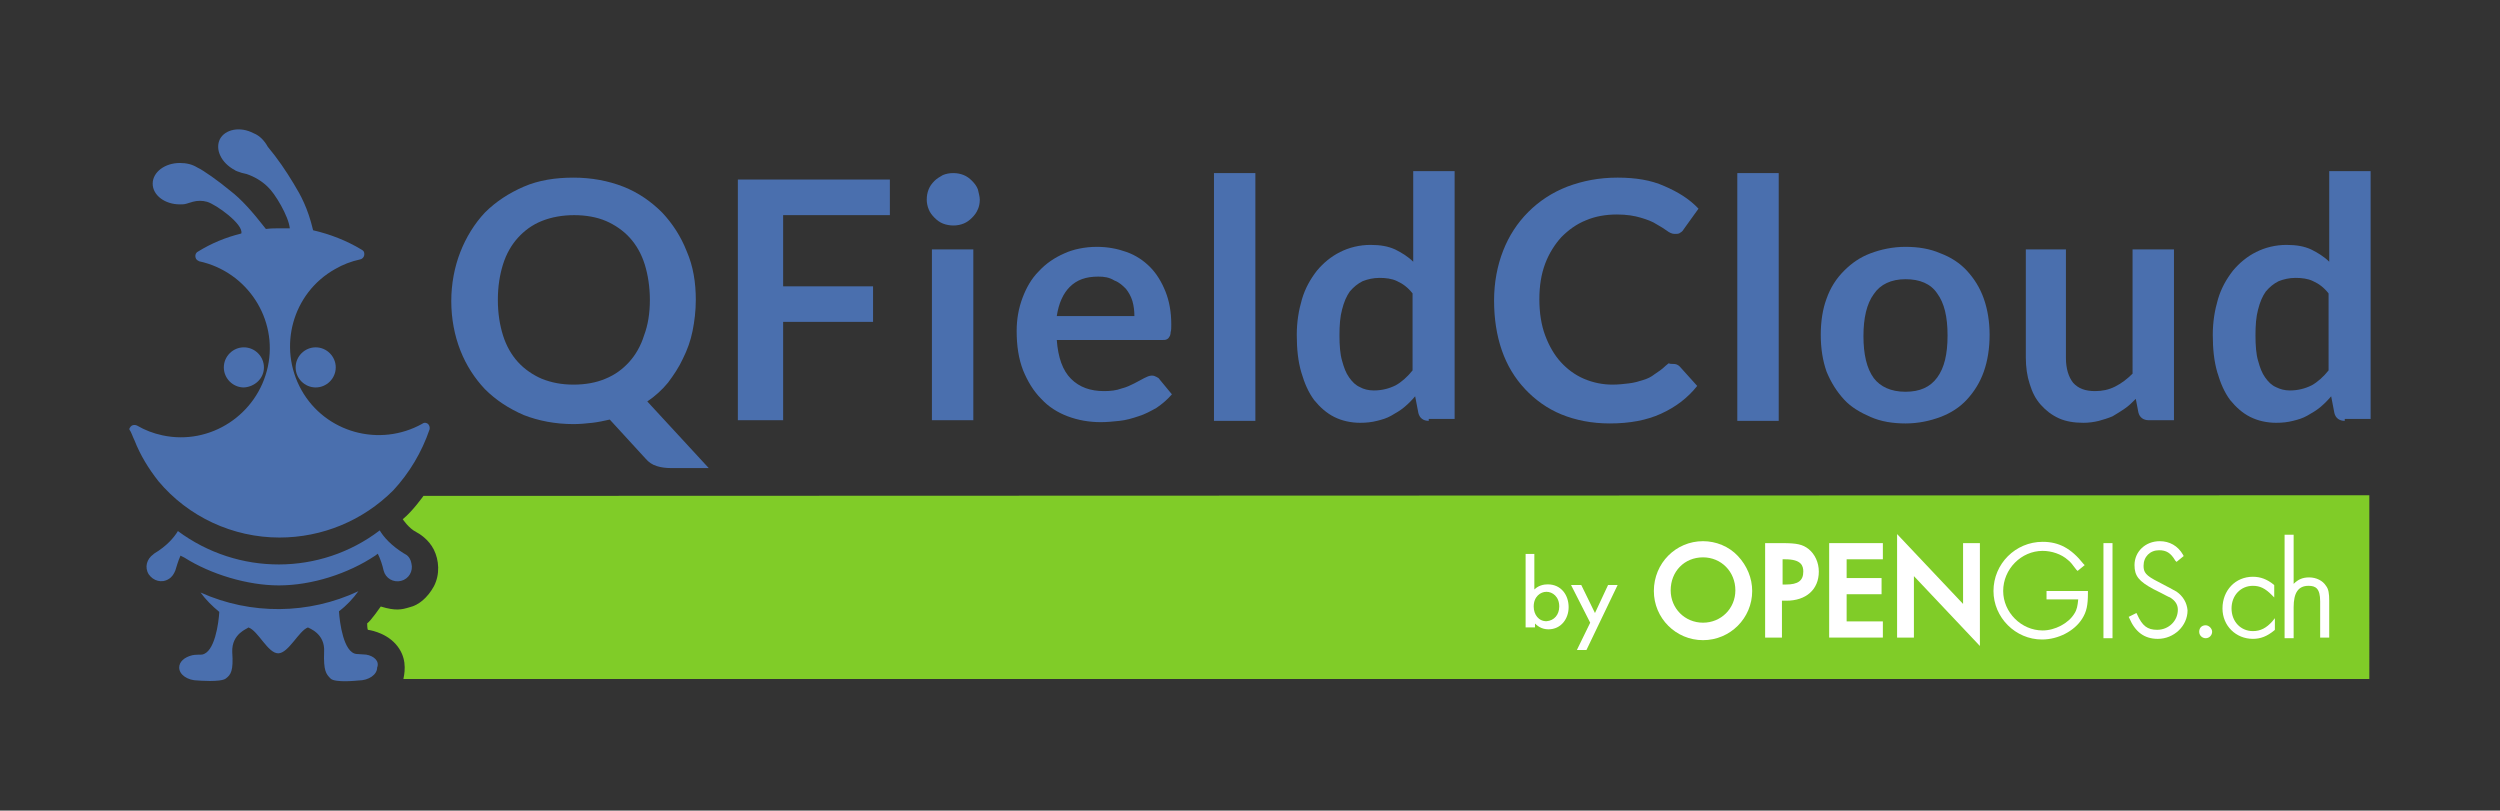 <?xml version="1.0" encoding="UTF-8" standalone="no"?>
<!-- Generator: Adobe Illustrator 27.8.1, SVG Export Plug-In . SVG Version: 6.00 Build 0)  -->

<svg
   version="1.1"
   id="Ebene_1"
   x="0px"
   y="0px"
   viewBox="0 0 386.46 125.308"
   xml:space="preserve"
   width="386.46"
   height="125.308"
   xmlns="http://www.w3.org/2000/svg"
   xmlns:svg="http://www.w3.org/2000/svg"><rect x="0" y="0" width="386.46" height="125.308" fill="#333333" stroke="none"/><defs
   id="defs55" />
<style
   type="text/css"
   id="style2">
	.st0{fill:#80CC28;}
	.st1{fill:#FFFFFF;stroke:#FFFFFF;stroke-width:0.25;stroke-miterlimit:10;}
	.st2{fill:#4A6FAE;}
	.st3{fill:#FFFFFF;}
</style>
<path
   class="st0"
   d="m 65.46,76.658 c 0,0 -1.7,2.4 -3.2,3.6 0,0 0.9,1.4 2.1,2 0.4,0.2 1.9,1.1 2.7,2.7 0.8,1.6 1,3.8 0,5.7 -1,1.8 -2.4,2.9 -3.7,3.2 -1.3,0.4 -2.2,0.6 -4.5,-0.1 0,0 -1.6,2.3 -2.1,2.6 0,0 0,0.8 0.1,1 0,0 2.6,0.3 4.3,2.2 1.7,1.9 1.5,4 1.2,5.4 h 303.9 V 76.558 Z"
   id="path4" />
<g
   id="g10"
   transform="translate(16.76,17.558)">
	<path
   class="st1"
   d="m 220.3,79.3 h -1.1 V 68.2 h 1.1 v 5.7 c 0.7,-0.9 1.7,-1 2.2,-1 2,0 3.1,1.6 3.1,3.4 0,1.7 -1.1,3.3 -3,3.3 -1,0 -1.7,-0.5 -2.2,-1.1 v 0.8 z m 4.1,-3.1 c 0,-1.6 -1.1,-2.4 -2.1,-2.4 -1,0 -2.1,0.8 -2.1,2.4 0,1.3 0.8,2.4 2.1,2.4 1.3,-0.1 2.1,-1.1 2.1,-2.4 z"
   id="path6" />
	<path
   class="st1"
   d="M 229.2,78.7 226.3,73 h 1.3 l 2.2,4.5 2.1,-4.5 h 1.2 l -4.7,9.8 h -1.2 z"
   id="path8" />
</g>
<g
   id="text920_00000064334255281760154400000002193684570966762940_"
   transform="translate(16.76,17.558)">
	<path
   id="path829_00000059267823428671167260000002160612284820173706_"
   class="st2"
   d="m 90.8,28.8 c 0,1.7 -0.2,3.3 -0.5,4.8 -0.3,1.5 -0.8,2.9 -1.5,4.3 -0.6,1.3 -1.4,2.5 -2.3,3.7 -0.9,1.1 -2,2.1 -3.2,2.9 l 9.5,10.3 H 87 c -0.8,0 -1.6,-0.1 -2.2,-0.3 -0.7,-0.2 -1.3,-0.6 -1.8,-1.2 l -5.5,-6 c -0.9,0.2 -1.8,0.4 -2.7,0.5 -0.9,0.1 -1.9,0.2 -2.9,0.2 -2.8,0 -5.4,-0.5 -7.7,-1.4 -2.3,-1 -4.3,-2.3 -6,-4 -1.6,-1.7 -2.9,-3.7 -3.8,-6 C 53.5,34.3 53,31.7 53,29 c 0,-2.7 0.5,-5.3 1.4,-7.6 0.9,-2.3 2.2,-4.4 3.8,-6.1 1.7,-1.7 3.7,-3 6,-4 2.3,-1 4.9,-1.4 7.7,-1.4 2.8,0 5.4,0.5 7.7,1.4 2.3,0.9 4.3,2.3 6,4 1.6,1.7 2.9,3.7 3.8,6 1,2.3 1.4,4.8 1.4,7.5 z m -7.1,0 c 0,-2 -0.3,-3.9 -0.8,-5.5 -0.5,-1.6 -1.3,-3 -2.3,-4.1 -1,-1.1 -2.3,-2 -3.7,-2.6 -1.4,-0.6 -3.1,-0.9 -4.9,-0.9 -1.8,0 -3.5,0.3 -5,0.9 -1.5,0.6 -2.7,1.5 -3.7,2.6 -1,1.1 -1.8,2.5 -2.3,4.1 -0.5,1.6 -0.8,3.4 -0.8,5.5 0,2.1 0.3,3.9 0.8,5.5 0.5,1.6 1.3,3 2.3,4.1 1,1.1 2.3,2 3.7,2.6 1.5,0.6 3.1,0.9 4.9,0.9 1.8,0 3.5,-0.3 4.9,-0.9 1.5,-0.6 2.7,-1.5 3.7,-2.6 1,-1.1 1.8,-2.5 2.3,-4.1 0.6,-1.6 0.9,-3.4 0.9,-5.5 z" />
	<path
   id="path831_00000005232047377027711170000003570186631751119286_"
   class="st2"
   d="m 120.8,10.2 v 5.5 h -16.5 v 11 h 13.9 v 5.5 h -13.9 v 15.2 h -7 V 10.2 Z" />
	<path
   id="path833_00000080909606428352336580000003425736476525948839_"
   class="st2"
   d="m 133.7,21 v 26.4 h -6.4 V 21 Z m 1,-7.7 c 0,0.5 -0.1,1.1 -0.3,1.5 -0.2,0.5 -0.5,0.9 -0.9,1.3 -0.4,0.4 -0.8,0.7 -1.3,0.9 -0.5,0.2 -1,0.3 -1.6,0.3 -0.5,0 -1.1,-0.1 -1.6,-0.3 -0.5,-0.2 -0.9,-0.5 -1.3,-0.9 -0.4,-0.4 -0.7,-0.8 -0.9,-1.3 -0.2,-0.5 -0.3,-1 -0.3,-1.5 0,-0.6 0.1,-1.1 0.3,-1.6 0.2,-0.5 0.5,-0.9 0.9,-1.3 0.4,-0.4 0.8,-0.6 1.3,-0.9 0.5,-0.2 1,-0.3 1.6,-0.3 0.6,0 1.1,0.1 1.6,0.3 0.5,0.2 0.9,0.5 1.3,0.9 0.4,0.4 0.7,0.8 0.9,1.3 0.1,0.5 0.3,1.1 0.3,1.6 z" />
	<path
   id="path835_00000016783742133611862180000000975252101212977590_"
   class="st2"
   d="m 152.8,20.6 c 1.7,0 3.2,0.3 4.6,0.8 1.4,0.5 2.6,1.3 3.6,2.3 1,1 1.8,2.3 2.4,3.8 0.6,1.5 0.9,3.2 0.9,5.1 0,0.5 0,0.9 -0.1,1.2 0,0.3 -0.1,0.6 -0.2,0.7 -0.1,0.2 -0.2,0.3 -0.4,0.4 -0.2,0.1 -0.4,0.1 -0.7,0.1 h -16.3 c 0.2,2.7 0.9,4.7 2.2,6 1.3,1.3 3,1.9 5.1,1.9 1,0 1.9,-0.1 2.7,-0.4 0.8,-0.2 1.4,-0.5 2,-0.8 0.6,-0.3 1.1,-0.6 1.5,-0.8 0.4,-0.2 0.8,-0.4 1.2,-0.4 0.3,0 0.5,0.1 0.7,0.2 0.2,0.1 0.4,0.2 0.5,0.4 l 1.9,2.3 c -0.7,0.8 -1.5,1.5 -2.4,2.1 -0.9,0.5 -1.8,1 -2.8,1.3 -0.9,0.3 -1.9,0.6 -2.9,0.7 -1,0.1 -1.9,0.2 -2.9,0.2 -1.8,0 -3.5,-0.3 -5.1,-0.9 -1.6,-0.6 -3,-1.5 -4.1,-2.7 -1.2,-1.2 -2.1,-2.7 -2.8,-4.4 -0.7,-1.8 -1,-3.8 -1,-6.1 0,-1.8 0.3,-3.5 0.9,-5.1 0.6,-1.6 1.4,-3 2.5,-4.1 1.1,-1.2 2.4,-2.1 4,-2.8 1.3,-0.6 3.1,-1 5,-1 z m 0.2,4.6 c -1.9,0 -3.3,0.5 -4.4,1.6 -1,1 -1.7,2.5 -2,4.5 h 12 c 0,-0.8 -0.1,-1.6 -0.3,-2.3 -0.2,-0.7 -0.6,-1.4 -1,-1.9 -0.5,-0.5 -1,-1 -1.8,-1.3 -0.8,-0.5 -1.6,-0.6 -2.5,-0.6 z" />
	<path
   id="path837_00000168084551061311334200000008603569510162855563_"
   class="st2"
   d="m 177.3,9.2 v 38.3 h -6.4 V 9.2 Z" />
	<path
   id="path839_00000012439558801585164490000001147337942818534560_"
   class="st2"
   d="m 204.1,47.5 c -0.8,0 -1.4,-0.4 -1.6,-1.2 L 202,43.7 c -0.5,0.6 -1.1,1.2 -1.7,1.7 -0.6,0.5 -1.3,0.9 -2,1.3 -0.7,0.4 -1.4,0.6 -2.2,0.8 -0.8,0.2 -1.6,0.3 -2.6,0.3 -1.4,0 -2.8,-0.3 -4,-0.9 -1.2,-0.6 -2.2,-1.5 -3.1,-2.6 -0.9,-1.2 -1.5,-2.6 -2,-4.3 -0.5,-1.7 -0.7,-3.6 -0.7,-5.8 0,-2 0.3,-3.8 0.8,-5.5 0.5,-1.7 1.3,-3.1 2.3,-4.4 1,-1.2 2.2,-2.2 3.6,-2.9 1.4,-0.7 3,-1.1 4.7,-1.1 1.5,0 2.7,0.2 3.8,0.7 1,0.5 2,1.1 2.8,1.9 v -14 h 6.4 v 38.3 h -4 z m -8.5,-4.7 c 1.3,0 2.4,-0.3 3.4,-0.8 0.9,-0.5 1.8,-1.3 2.6,-2.3 V 27.8 c -0.7,-0.9 -1.5,-1.5 -2.4,-1.9 -0.8,-0.4 -1.8,-0.5 -2.7,-0.5 -1,0 -1.8,0.2 -2.6,0.5 -0.8,0.4 -1.4,0.9 -2,1.6 -0.5,0.7 -0.9,1.6 -1.2,2.8 -0.3,1.1 -0.4,2.4 -0.4,4 0,1.5 0.1,2.9 0.4,3.9 0.3,1.1 0.6,1.9 1.1,2.6 0.5,0.7 1,1.2 1.7,1.5 0.5,0.3 1.3,0.5 2.1,0.5 z" />
	<path
   id="path841_00000031930415880065775110000004895681770875907756_"
   class="st2"
   d="m 241.9,38.7 c 0.4,0 0.7,0.1 1,0.4 l 2.7,3 c -1.5,1.9 -3.4,3.3 -5.6,4.3 -2.2,1 -4.8,1.5 -7.9,1.5 -2.8,0 -5.3,-0.5 -7.5,-1.4 -2.2,-0.9 -4.1,-2.3 -5.6,-3.9 -1.6,-1.7 -2.8,-3.7 -3.6,-6 -0.8,-2.3 -1.2,-4.9 -1.2,-7.7 0,-2.8 0.5,-5.4 1.4,-7.7 0.9,-2.3 2.2,-4.3 3.9,-6 1.7,-1.7 3.7,-3 6,-3.9 2.4,-0.9 4.9,-1.4 7.8,-1.4 2.8,0 5.2,0.4 7.2,1.3 2.1,0.9 3.9,2 5.3,3.5 l -2.3,3.2 c -0.1,0.2 -0.3,0.4 -0.5,0.5 -0.2,0.2 -0.5,0.2 -0.9,0.2 -0.4,0 -0.8,-0.2 -1.2,-0.5 -0.4,-0.3 -0.9,-0.6 -1.6,-1 -0.6,-0.4 -1.4,-0.7 -2.4,-1 -1,-0.3 -2.2,-0.5 -3.7,-0.5 -1.8,0 -3.4,0.3 -4.8,0.9 -1.5,0.6 -2.7,1.5 -3.8,2.6 -1,1.1 -1.9,2.5 -2.5,4.1 -0.6,1.6 -0.9,3.4 -0.9,5.5 0,2.1 0.3,4 0.9,5.6 0.6,1.6 1.4,3 2.4,4.1 1,1.1 2.2,2 3.6,2.6 1.4,0.6 2.9,0.9 4.4,0.9 0.9,0 1.8,-0.1 2.6,-0.2 0.8,-0.1 1.5,-0.3 2.1,-0.5 0.7,-0.2 1.3,-0.5 1.8,-0.9 0.6,-0.4 1.2,-0.8 1.7,-1.3 0.2,-0.2 0.4,-0.3 0.5,-0.4 0.2,0.1 0.4,0.1 0.7,0.1 z" />
	<path
   id="path843_00000016070040524063179940000009279748383942636694_"
   class="st2"
   d="m 258.2,9.2 v 38.3 h -6.4 V 9.2 Z" />
	<path
   id="path845_00000069395138131730399100000009135276277532254124_"
   class="st2"
   d="m 277.8,20.6 c 2,0 3.8,0.3 5.4,1 1.6,0.6 3,1.5 4.1,2.7 1.1,1.2 2,2.6 2.6,4.3 0.6,1.7 0.9,3.6 0.9,5.6 0,2.1 -0.3,4 -0.9,5.7 -0.6,1.7 -1.5,3.1 -2.6,4.3 -1.1,1.2 -2.5,2.1 -4.1,2.7 -1.6,0.6 -3.4,1 -5.4,1 -2,0 -3.8,-0.3 -5.4,-1 -1.6,-0.7 -3,-1.5 -4.1,-2.7 -1.1,-1.2 -2,-2.6 -2.7,-4.3 -0.6,-1.7 -0.9,-3.6 -0.9,-5.7 0,-2.1 0.3,-4 0.9,-5.6 0.6,-1.7 1.5,-3.1 2.7,-4.3 1.2,-1.2 2.5,-2.1 4.1,-2.7 1.6,-0.6 3.4,-1 5.4,-1 z m 0,22.4 c 2.2,0 3.8,-0.7 4.9,-2.2 1.1,-1.5 1.6,-3.6 1.6,-6.5 0,-2.9 -0.5,-5 -1.6,-6.5 -1,-1.5 -2.7,-2.2 -4.9,-2.2 -2.2,0 -3.9,0.8 -4.9,2.3 -1.1,1.5 -1.6,3.7 -1.6,6.5 0,2.8 0.5,5 1.6,6.5 1,1.3 2.6,2.1 4.9,2.1 z" />
	<path
   id="path847_00000040551809475544451260000006739495346926027688_"
   class="st2"
   d="m 302.6,21 v 16.8 c 0,1.6 0.4,2.9 1.1,3.8 0.8,0.9 1.9,1.3 3.4,1.3 1.1,0 2.1,-0.2 3.1,-0.7 1,-0.5 1.9,-1.2 2.7,-2 V 21 h 6.4 v 26.4 h -3.9 c -0.8,0 -1.4,-0.4 -1.6,-1.2 l -0.4,-2.1 c -0.5,0.5 -1.1,1.1 -1.7,1.5 -0.6,0.4 -1.2,0.8 -1.9,1.2 -0.7,0.3 -1.4,0.5 -2.1,0.7 -0.8,0.2 -1.6,0.3 -2.4,0.3 -1.4,0 -2.7,-0.2 -3.8,-0.7 -1.1,-0.5 -2,-1.2 -2.8,-2.1 -0.8,-0.9 -1.3,-1.9 -1.7,-3.2 -0.4,-1.2 -0.6,-2.6 -0.6,-4.1 V 21 Z" />
	<path
   id="path849_00000033347017298016849630000005042898621263074198_"
   class="st2"
   d="m 345.7,47.5 c -0.8,0 -1.4,-0.4 -1.6,-1.2 l -0.5,-2.6 c -0.5,0.6 -1.1,1.2 -1.7,1.7 -0.6,0.5 -1.3,0.9 -2,1.3 -0.7,0.4 -1.4,0.6 -2.2,0.8 -0.8,0.2 -1.6,0.3 -2.6,0.3 -1.4,0 -2.8,-0.3 -4,-0.9 -1.2,-0.6 -2.2,-1.5 -3.1,-2.6 -0.9,-1.2 -1.5,-2.6 -2,-4.3 -0.5,-1.7 -0.7,-3.6 -0.7,-5.8 0,-2 0.3,-3.8 0.8,-5.5 0.5,-1.7 1.3,-3.1 2.3,-4.4 1,-1.2 2.2,-2.2 3.6,-2.9 1.4,-0.7 3,-1.1 4.7,-1.1 1.5,0 2.7,0.2 3.8,0.7 1,0.5 2,1.1 2.8,1.9 v -14 h 6.4 v 38.3 h -4 z m -8.5,-4.7 c 1.3,0 2.4,-0.3 3.4,-0.8 0.9,-0.5 1.8,-1.3 2.6,-2.3 V 27.8 c -0.7,-0.9 -1.5,-1.5 -2.4,-1.9 -0.8,-0.4 -1.8,-0.5 -2.7,-0.5 -1,0 -1.8,0.2 -2.6,0.5 -0.8,0.4 -1.4,0.9 -2,1.6 -0.5,0.7 -0.9,1.6 -1.2,2.8 -0.3,1.1 -0.4,2.4 -0.4,4 0,1.5 0.1,2.9 0.4,3.9 0.3,1.1 0.6,1.9 1.1,2.6 0.5,0.7 1,1.2 1.7,1.5 0.6,0.3 1.3,0.5 2.1,0.5 z" />
</g>
<g
   id="g1069_00000085251670631660793760000006017339812299984522_"
   transform="translate(-182.6,-35.706)">
	<path
   id="path922_00000123428056039517114220000000814832855410108043_"
   class="st2"
   d="m 223.4,92.5 c 0,-1.7 -1.4,-3.1 -3.1,-3.1 -1.7,0 -3.1,1.4 -3.1,3.1 0,1.7 1.4,3.1 3.1,3.1 0,0 0,0 0,0 1.7,-0.1 3.1,-1.4 3.1,-3.1 z" />
	<path
   id="path924_00000169546059315946119690000013374670235560709505_"
   class="st2"
   d="m 228.3,92.5 c 0,1.7 1.4,3.1 3.1,3.1 1.7,0 3.1,-1.4 3.1,-3.1 0,-1.7 -1.4,-3.1 -3.1,-3.1 -1.7,0 -3.1,1.4 -3.1,3.1 z" />
	<path
   id="path926_00000032610737412087877200000005796516376633461383_"
   class="st2"
   d="m 203.4,103.8 c 0.9,2.3 2.2,4.4 3.7,6.3 4.6,5.5 11.5,8.7 18.7,8.7 6.6,0 12.9,-2.6 17.6,-7.3 2.5,-2.7 4.4,-5.9 5.6,-9.4 0.1,-0.4 -0.1,-0.9 -0.5,-1 -0.2,-0.1 -0.5,0 -0.6,0.1 -6.6,3.7 -15,1.4 -18.7,-5.2 -3.7,-6.6 -1.4,-15 5.2,-18.7 1.2,-0.7 2.5,-1.2 3.9,-1.5 0.4,-0.1 0.7,-0.5 0.6,-1 0,-0.2 -0.2,-0.4 -0.4,-0.5 -2.3,-1.4 -4.9,-2.4 -7.5,-3 -0.8,-3.4 -1.9,-5.4 -3,-7.2 -1.2,-2 -2.5,-3.9 -4,-5.7 -0.5,-0.9 -1.2,-1.7 -2.2,-2.1 -2.1,-1.1 -4.4,-0.6 -5.2,0.9 -0.8,1.6 0.2,3.7 2.3,4.8 0.1,0.1 0.2,0.1 0.4,0.2 v 0 c 0.5,0.2 0.9,0.3 1.4,0.4 1.2,0.4 2.4,1.1 3.3,2 1.1,1 3.2,4.5 3.4,6.4 -0.5,0 -1,0 -1.5,0 -0.7,0 -1.4,0 -2.2,0.1 -2.1,-2.7 -3.8,-4.6 -5.5,-5.9 -1.8,-1.5 -4.2,-3.2 -5.1,-3.6 v 0 c -0.8,-0.5 -1.7,-0.7 -2.7,-0.7 -2.3,0 -4.2,1.4 -4.2,3.2 0,1.8 1.9,3.2 4.2,3.2 0.3,0 0.7,0 1,-0.1 v 0 0 c 0.3,-0.1 0.7,-0.2 1,-0.3 0.7,-0.2 1.5,-0.2 2.2,0 1.4,0.4 5.7,3.5 5.3,4.9 -2.4,0.6 -4.6,1.5 -6.7,2.8 -0.4,0.2 -0.5,0.7 -0.3,1.1 0.1,0.2 0.3,0.3 0.5,0.4 7.4,1.6 12.2,8.9 10.6,16.3 -1.6,7.4 -8.9,12.2 -16.3,10.6 -1.4,-0.3 -2.7,-0.8 -3.9,-1.5 -0.4,-0.2 -0.9,-0.1 -1.1,0.3 -0.1,0.1 -0.1,0.2 -0.1,0.3 0.3,0.4 0.5,1.1 0.8,1.7 z" />
	<path
   id="path928_00000119833158567676717580000000750098117875155089_"
   class="st2"
   d="m 239.2,136.9 c -0.2,0 -1.5,-0.1 -1.5,-0.1 -2,-0.2 -2.6,-4.9 -2.7,-6.6 1.2,-0.9 2.2,-2 3,-3.1 -7.7,3.6 -16.6,3.7 -24.4,0.2 0.8,1.1 1.8,2.1 2.9,3 -0.1,1.7 -0.7,6.3 -2.7,6.6 0,0 -1.2,0 -1.5,0.1 -1.2,0.3 -2,1 -2,1.9 0,1.1 1.3,2 2.9,2 0,0 3.5,0.3 4.3,-0.3 0.8,-0.6 1.2,-1.2 1,-4.1 -0.1,-2.9 2.4,-3.6 2.5,-3.8 1.5,0.5 3,4 4.6,4 1.6,0 3.2,-3.5 4.6,-4 0.1,0.1 2.7,0.9 2.5,3.8 -0.1,2.9 0.3,3.4 1,4.1 0.7,0.7 4.3,0.3 4.3,0.3 1.6,0 2.9,-0.9 2.9,-2 0.4,-1 -0.5,-1.8 -1.7,-2 z" />
	<path
   id="path930_00000042015687529386357900000010489459146696278921_"
   class="st2"
   d="m 245.3,121.4 v 0 0 c -0.1,0 -0.1,-0.1 -0.2,-0.1 -2.1,-1.3 -3.2,-2.6 -3.8,-3.6 -9.2,7 -21.9,7 -31.2,0.1 -0.6,1 -1.7,2.3 -3.7,3.5 0,0 -0.1,0.1 -0.1,0.1 v 0 0 c -1,0.7 -1.4,2 -0.7,3.1 0.7,1 2,1.4 3.1,0.7 0.5,-0.3 0.8,-0.8 1,-1.3 0.2,-0.6 0.4,-1.4 0.8,-2.3 l 0.6,0.3 c 4.1,2.6 9.8,4.3 14.6,4.3 5.1,0 10.7,-1.8 14.9,-4.6 l 0.4,-0.3 c 0.4,0.8 0.7,1.7 0.9,2.6 0.3,1.2 1.5,1.9 2.7,1.6 1.2,-0.3 1.9,-1.5 1.6,-2.7 -0.1,-0.6 -0.4,-1.1 -0.9,-1.4 z" />
</g>
<g
   id="g50"
   transform="translate(16.76,17.558)">
	<path
   class="st3"
   d="m 246.5,66.1 c 0,0 0,0 0,0 -4.2,0 -7.6,3.4 -7.6,7.7 0,4.2 3.4,7.6 7.6,7.6 4.2,0 7.6,-3.4 7.6,-7.6 0,-2 -0.8,-3.9 -2.2,-5.4 -1.4,-1.5 -3.4,-2.3 -5.4,-2.3 z m 5,7.6 c 0,2.8 -2.2,5 -5,5 -2.8,0 -5,-2.2 -5,-5 0,-2.9 2.1,-5.1 5,-5.1 2.8,0 5,2.2 5,5.1 z"
   id="path30" />
	<path
   class="st3"
   d="m 258.8,66.4 h -2.7 V 81 h 2.6 v -5.7 h 0.7 c 3,0 5,-1.7 5,-4.5 0,-1.4 -0.6,-2.7 -1.6,-3.5 -0.9,-0.7 -1.8,-0.9 -4,-0.9 z m 3.2,4.4 c 0,1.4 -0.8,2 -2.7,2 h -0.5 v -3.9 h 0.4 c 2.5,0 2.8,1 2.8,1.9 z"
   id="path32" />
	<polygon
   class="st3"
   points="268.7,74.3 274.1,74.3 274.1,71.8 268.7,71.8 268.7,68.9 274.3,68.9 274.3,66.4 266,66.4 266,81 274.3,81 274.3,78.5 268.7,78.5 "
   id="polygon34" />
	<polygon
   class="st3"
   points="279.1,71.5 289.3,82.3 289.3,66.4 286.7,66.4 286.7,75.8 276.5,65 276.5,81 279.1,81 "
   id="polygon36" />
	<path
   class="st3"
   d="m 299.6,75.1 h 4.9 c -0.1,1 -0.2,1.6 -0.6,2.2 -0.9,1.5 -3,2.6 -4.9,2.6 -3.3,0 -6.1,-2.8 -6.1,-6.1 0,-3.4 2.8,-6.2 6.1,-6.2 1.4,0 2.9,0.5 3.9,1.4 0.4,0.3 0.7,0.7 1.3,1.5 l 0.2,0.2 1.1,-0.9 -0.2,-0.2 c -1.9,-2.4 -3.8,-3.4 -6.3,-3.4 -4.2,0 -7.6,3.4 -7.6,7.6 0,4.1 3.4,7.5 7.5,7.5 2.5,0 5,-1.3 6.2,-3.2 0.7,-1.1 0.9,-2.1 0.9,-4 v -0.3 h -6.4 z"
   id="path38" />
	<rect
   x="308.4"
   y="66.4"
   class="st3"
   width="1.4"
   height="14.7"
   id="rect40" />
	<path
   class="st3"
   d="m 319.7,73.9 c -0.7,-0.4 -1.1,-0.6 -2.8,-1.5 -2,-1 -2.3,-1.5 -2.3,-2.5 0,-1.4 1,-2.4 2.4,-2.4 1.1,0 1.8,0.4 2.5,1.6 l 0.2,0.2 1.1,-0.9 -0.1,-0.2 c -0.8,-1.4 -2.1,-2.1 -3.6,-2.1 -2.2,0 -3.9,1.6 -3.9,3.7 0,1.7 0.7,2.5 2.9,3.7 l 1.2,0.6 c 0.6,0.3 1.1,0.6 1.4,0.7 0.8,0.5 1.2,1.1 1.2,1.9 0,1.7 -1.4,3.1 -3.2,3.1 -1.5,0 -2.3,-0.6 -3.1,-2.4 l -0.1,-0.2 -1.2,0.6 0.1,0.2 c 0.9,2.1 2.3,3.2 4.4,3.2 2.5,0 4.6,-2 4.6,-4.4 -0.1,-1.2 -0.7,-2.2 -1.7,-2.9 z"
   id="path42" />
	<path
   class="st3"
   d="m 324.2,79.1 c -0.6,0 -1,0.4 -1,1 0,0.6 0.5,1 1,1 0.6,0 1,-0.5 1,-1 0,-0.5 -0.5,-1 -1,-1 z"
   id="path44" />
	<path
   class="st3"
   d="m 331.5,80 c -1.9,0 -3.3,-1.5 -3.3,-3.5 0,-2 1.4,-3.5 3.3,-3.5 1.1,0 1.9,0.4 2.9,1.4 l 0.4,0.4 v -1.9 l -0.1,-0.1 c -1,-0.8 -2,-1.2 -3.2,-1.2 -2.7,0 -4.7,2.1 -4.7,4.9 0,2.7 2.1,4.7 4.7,4.7 1.2,0 2.2,-0.4 3.3,-1.3 l 0.1,-0.1 V 78 l -0.4,0.5 c -0.9,1 -1.8,1.5 -3,1.5 z"
   id="path46" />
	<path
   class="st3"
   d="m 342.8,73 c -0.5,-0.8 -1.5,-1.3 -2.6,-1.3 -1,0 -1.7,0.3 -2.4,1 v -7.6 h -1.4 v 16 h 1.4 v -4.8 c 0,-2.2 0.7,-3.3 2.3,-3.3 1.1,0 1.8,0.4 1.8,2.4 V 81 h 1.4 v -5.7 c 0,-1.1 -0.1,-1.8 -0.5,-2.3 z"
   id="path48" />
</g>
</svg>
